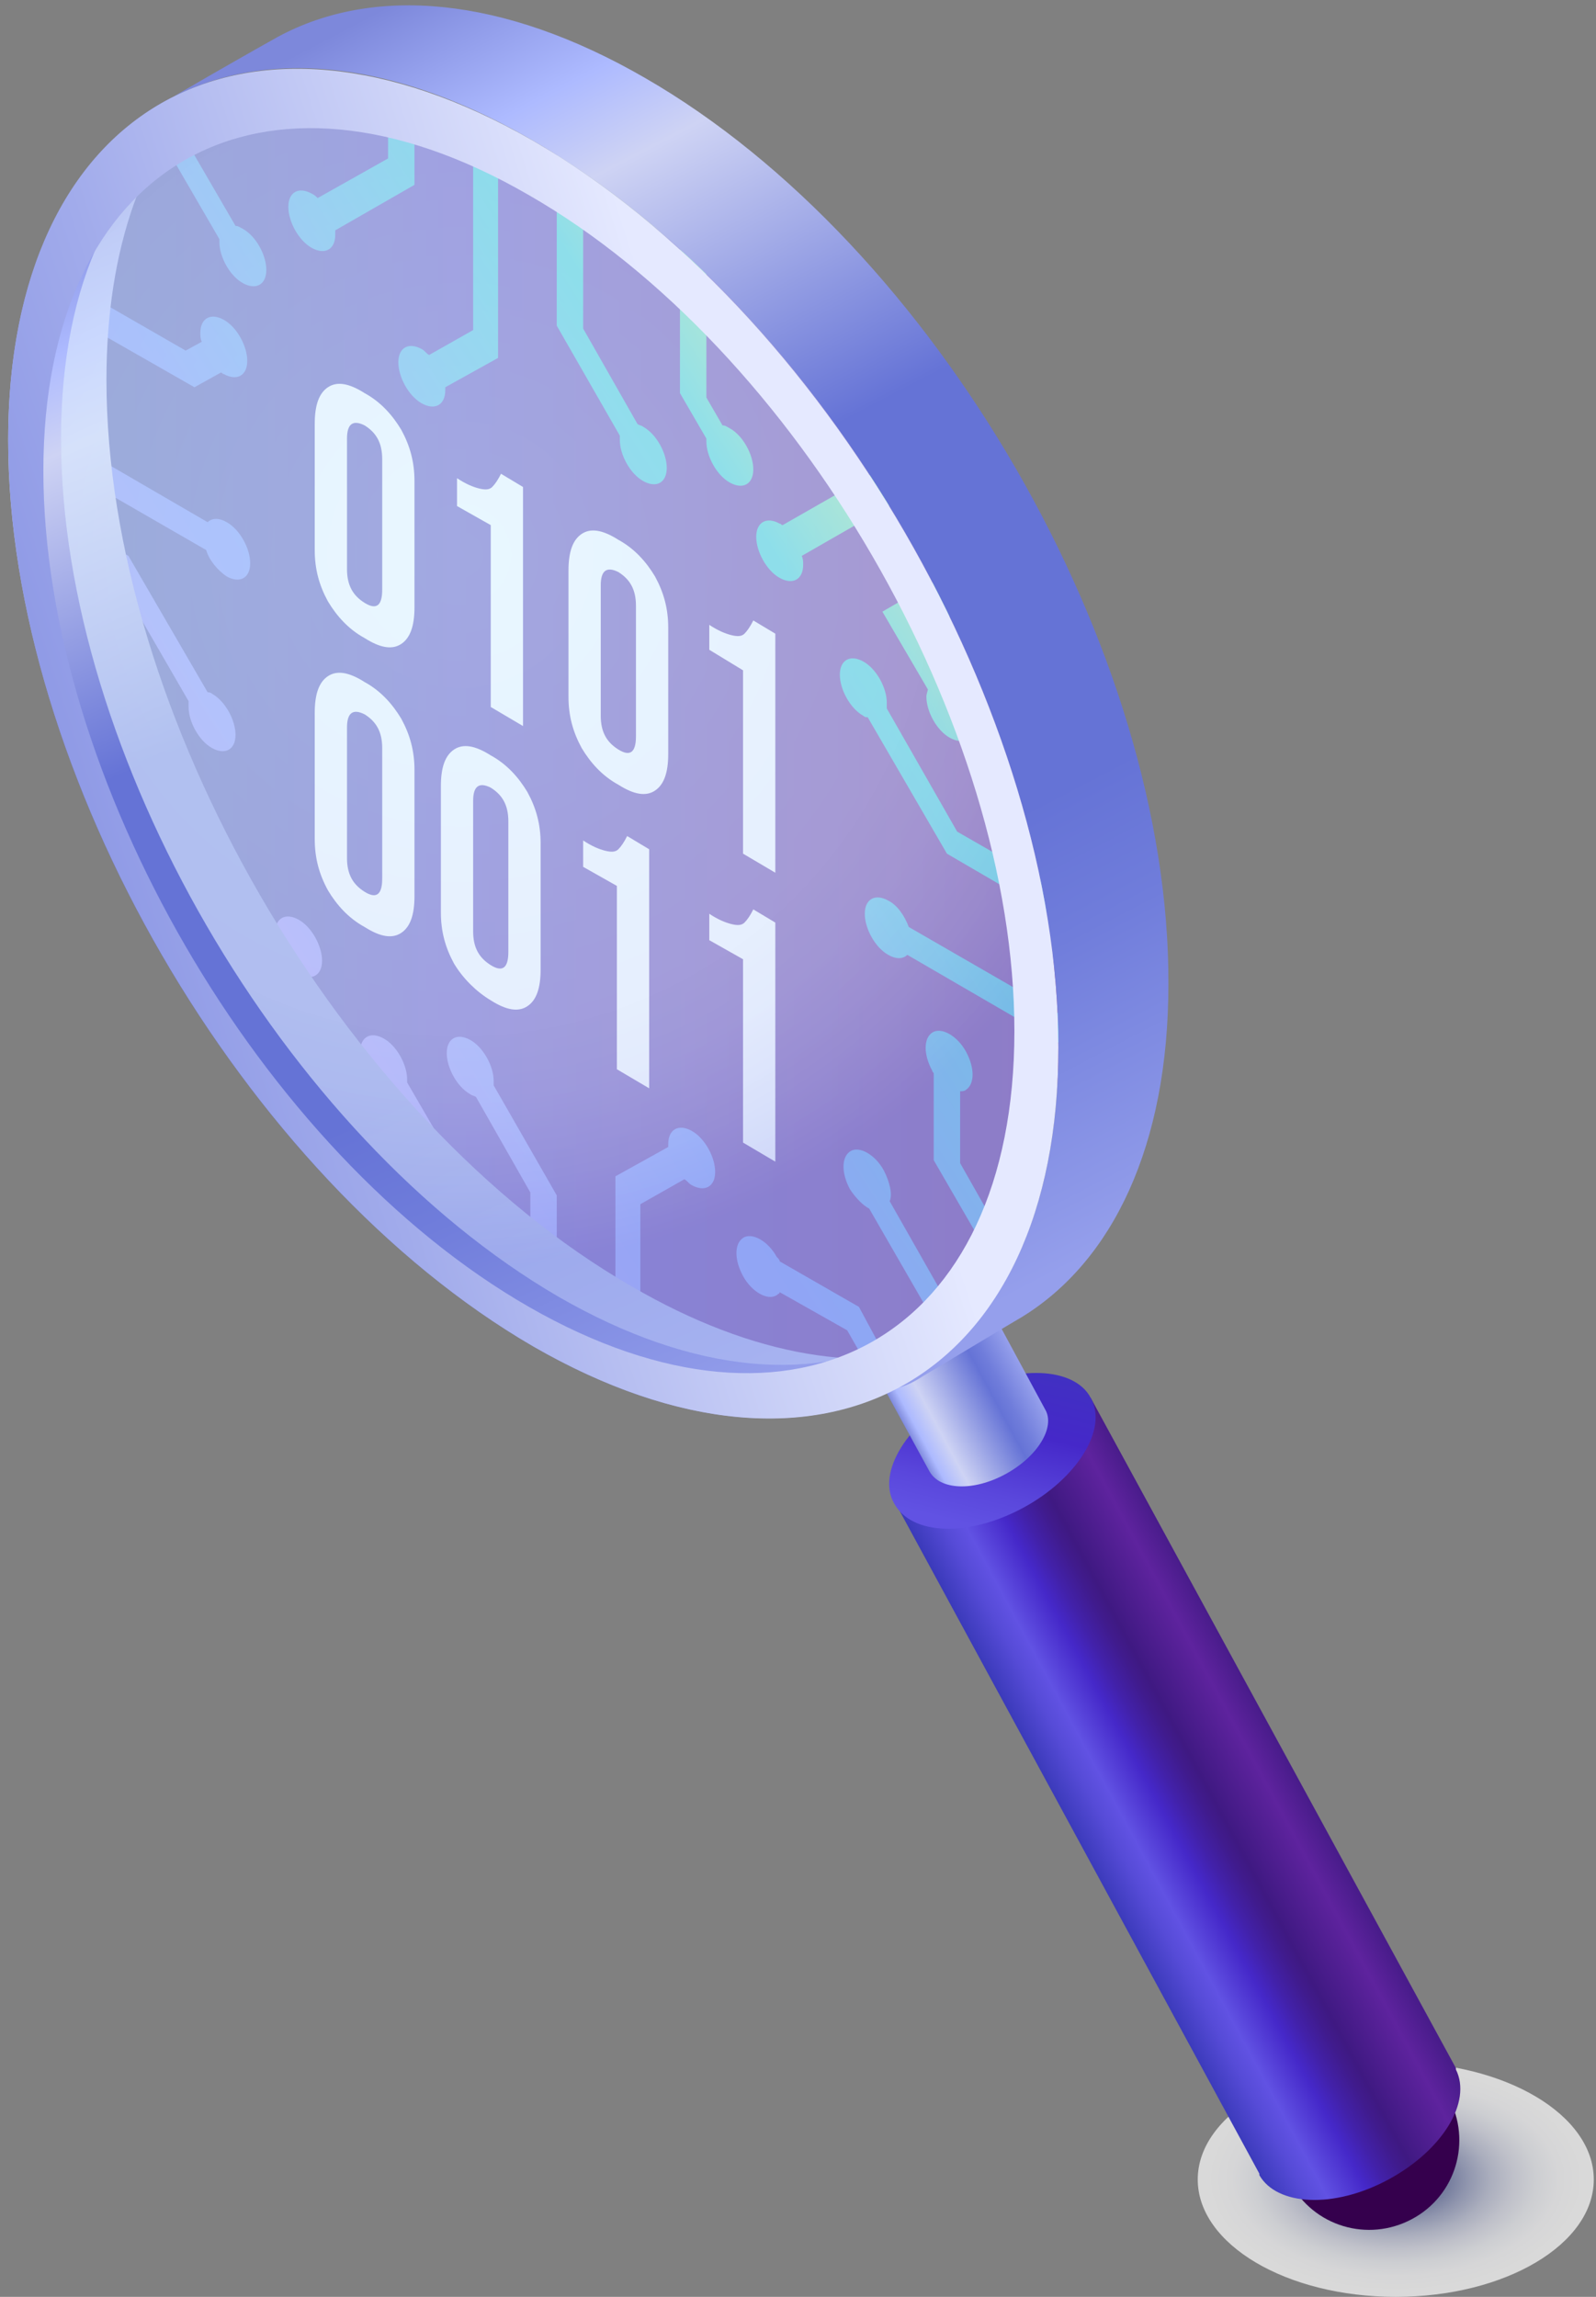 <svg width="155" height="223" viewBox="0 0 155 223" fill="none" xmlns="http://www.w3.org/2000/svg">
<rect x="0" y="0" width="155" height="223" fill="#808080" stroke="none"/>
<path opacity="0.7" d="M135.553 223C146.174 223 154.784 217.9 154.784 211.608C154.784 205.317 146.174 200.216 135.553 200.216C124.932 200.216 116.322 205.317 116.322 211.608C116.322 217.9 124.932 223 135.553 223Z" fill="url(#paint0_radial_45_1199)"/>
<path d="M140.681 203.634C142.961 207.906 141.394 213.175 137.12 215.453C132.847 217.731 127.576 216.165 125.297 211.893C123.017 207.621 124.584 202.352 128.858 200.074C133.131 197.796 138.402 199.362 140.681 203.634Z" fill="#35004D"/>
<path d="M105.923 135.71L86.977 145.963L122.305 211.039C122.305 211.039 122.305 211.039 122.305 211.181C124.015 214.171 129.57 214.456 134.841 211.608C140.112 208.76 142.961 204.061 141.394 200.928C141.394 200.928 141.394 200.928 141.394 200.786L105.923 135.71Z" fill="url(#paint1_linear_45_1199)"/>
<path d="M105.923 135.71C107.632 138.701 104.641 143.542 99.37 146.39C94.1 149.238 88.544 149.096 86.835 145.963C85.125 142.972 88.117 138.131 93.387 135.283C98.658 132.435 104.356 132.72 105.923 135.71Z" fill="url(#paint2_linear_45_1199)"/>
<path d="M94.812 124.461L83.558 130.584L90.253 142.83C91.251 144.681 94.527 144.824 97.661 143.115C100.795 141.406 102.504 138.558 101.507 136.849L94.812 124.461Z" fill="url(#paint3_linear_45_1199)"/>
<path d="M5.209 43.437C5.209 12.394 27.147 0.005 54.071 15.527C81.136 31.19 102.932 68.926 102.932 99.826C102.932 130.869 80.994 143.257 54.071 127.736C27.147 112.215 5.209 74.479 5.209 43.437Z" fill="url(#paint4_linear_45_1199)"/>
<path d="M31.848 58.388C30.993 56.822 30.566 55.255 30.566 53.404V41.158C30.566 39.307 30.993 38.168 31.848 37.598C32.703 37.029 33.842 37.171 35.409 38.168C36.976 39.022 38.116 40.304 38.971 41.728C39.825 43.294 40.253 44.861 40.253 46.712V58.958C40.253 60.809 39.825 61.948 38.971 62.518C38.116 63.087 36.976 62.945 35.409 61.948C33.842 61.094 32.703 59.812 31.848 58.388ZM37.119 57.249V44.576C37.119 43.009 36.549 42.013 35.409 41.301C34.27 40.731 33.7 41.158 33.7 42.582V55.255C33.7 56.822 34.27 57.819 35.409 58.531C36.549 59.243 37.119 58.816 37.119 57.249Z" fill="white"/>
<path d="M47.66 50.984L44.384 49.132V46.427C45.238 46.996 45.951 47.281 46.52 47.424C47.09 47.566 47.518 47.566 47.803 47.281C48.087 46.996 48.372 46.569 48.657 46L50.794 47.281V70.492L47.66 68.641V50.984Z" fill="white"/>
<path d="M56.492 72.628C55.638 71.062 55.21 69.495 55.21 67.644V55.398C55.21 53.547 55.638 52.408 56.492 51.838C57.347 51.268 58.486 51.411 60.053 52.408C61.62 53.262 62.76 54.544 63.615 55.968C64.469 57.534 64.897 59.1 64.897 60.951V73.198C64.897 75.049 64.469 76.188 63.615 76.758C62.76 77.327 61.62 77.185 60.053 76.188C58.486 75.334 57.347 74.052 56.492 72.628ZM61.763 71.489V58.815C61.763 57.249 61.193 56.252 60.053 55.54C58.914 54.971 58.344 55.398 58.344 56.822V69.495C58.344 71.062 58.914 72.058 60.053 72.77C61.193 73.482 61.763 73.055 61.763 71.489Z" fill="white"/>
<path d="M72.162 65.081L68.885 63.087V60.667C69.74 61.236 70.453 61.521 71.022 61.663C71.592 61.806 72.019 61.806 72.304 61.521C72.589 61.236 72.874 60.809 73.159 60.239L75.296 61.521V84.732L72.162 82.881V65.081Z" fill="white"/>
<path d="M31.848 86.441C30.993 84.874 30.566 83.308 30.566 81.457V69.21C30.566 67.359 30.993 66.22 31.848 65.65C32.703 65.081 33.842 65.223 35.409 66.22C36.976 67.075 38.116 68.356 38.971 69.78C39.825 71.346 40.253 72.913 40.253 74.764V87.01C40.253 88.861 39.825 90.001 38.971 90.57C38.116 91.14 36.976 90.997 35.409 90.001C33.842 89.146 32.703 87.865 31.848 86.441ZM37.119 85.301V72.628C37.119 71.062 36.549 70.065 35.409 69.353C34.27 68.783 33.7 69.21 33.7 70.635V83.308C33.7 84.874 34.27 85.871 35.409 86.583C36.549 87.295 37.119 86.868 37.119 85.301Z" fill="white"/>
<path d="M44.099 93.561C43.244 91.994 42.817 90.428 42.817 88.577V76.33C42.817 74.479 43.244 73.34 44.099 72.77C44.954 72.201 46.093 72.343 47.66 73.34C49.227 74.194 50.367 75.476 51.221 76.9C52.076 78.466 52.504 80.033 52.504 81.884V94.13C52.504 95.981 52.076 97.121 51.221 97.69C50.367 98.26 49.227 98.117 47.66 97.121C46.236 96.266 44.954 94.984 44.099 93.561ZM49.37 92.421V79.748C49.37 78.182 48.8 77.185 47.66 76.473C46.52 75.903 45.951 76.33 45.951 77.754V90.428C45.951 91.994 46.52 92.991 47.66 93.703C48.8 94.415 49.37 93.988 49.37 92.421Z" fill="white"/>
<path d="M59.911 86.013L56.635 84.162V81.599C57.489 82.169 58.202 82.454 58.771 82.596C59.341 82.738 59.769 82.738 60.053 82.454C60.338 82.169 60.623 81.742 60.908 81.172L63.045 82.454V105.664L59.911 103.813V86.013Z" fill="white"/>
<path d="M72.162 93.133L68.885 91.282V88.719C69.74 89.289 70.453 89.573 71.022 89.716C71.592 89.858 72.019 89.858 72.304 89.573C72.589 89.289 72.874 88.861 73.159 88.292L75.296 89.573V112.784L72.162 110.933V93.133Z" fill="white"/>
<path d="M66.037 24.213C66.037 24.355 66.037 24.355 66.037 24.498V38.168L68.601 42.582C68.601 42.724 68.601 42.724 68.601 42.867C68.601 44.291 69.598 46.142 70.88 46.854C72.162 47.566 73.159 46.996 73.159 45.572C73.159 44.148 72.162 42.297 70.88 41.585C70.595 41.443 70.453 41.3 70.168 41.3L68.601 38.595V26.491C67.746 25.637 66.891 24.925 66.037 24.213Z" fill="url(#paint5_linear_45_1199)"/>
<path d="M84.983 45.857C84.84 46 84.84 46 84.983 45.857L76.008 50.983C75.866 50.983 75.866 50.841 75.723 50.841C74.441 50.129 73.444 50.699 73.444 52.123C73.444 53.547 74.441 55.398 75.723 56.11C77.005 56.822 78.002 56.252 78.002 54.828C78.002 54.544 78.002 54.259 77.86 53.974L86.55 48.99C86.692 48.99 86.692 48.848 86.692 48.848C86.265 47.851 85.552 46.854 84.983 45.857Z" fill="url(#paint6_linear_45_1199)"/>
<path d="M45.951 32.045L41.677 34.465C41.392 34.323 41.25 34.038 40.965 33.896C39.683 33.184 38.686 33.754 38.686 35.177C38.686 36.601 39.683 38.453 40.965 39.165C42.247 39.877 43.244 39.307 43.244 37.883C43.244 37.741 43.244 37.741 43.244 37.598L48.372 34.75V13.106C48.372 12.963 48.372 12.821 48.372 12.679C47.518 12.251 46.663 11.967 45.951 11.682V32.045Z" fill="url(#paint7_linear_45_1199)"/>
<path d="M91.108 56.252L85.695 59.385L90.111 66.932C90.111 67.075 89.969 67.359 89.969 67.644C89.969 69.068 90.966 70.919 92.248 71.631C93.53 72.343 94.527 71.774 94.527 70.35C94.527 68.926 93.53 67.075 92.248 66.362C92.105 66.362 92.105 66.22 91.963 66.22L89.256 61.521L92.817 59.527C92.105 58.388 91.678 57.391 91.108 56.252Z" fill="url(#paint8_linear_45_1199)"/>
<path d="M54.071 31.617L60.196 42.297C60.196 42.44 60.196 42.582 60.196 42.724C60.196 44.148 61.193 46 62.475 46.712C63.757 47.424 64.754 46.854 64.754 45.43C64.754 44.006 63.757 42.155 62.475 41.443C62.333 41.3 62.048 41.3 61.905 41.158L56.635 31.902V17.093C55.78 16.523 54.925 16.096 54.071 15.527C54.071 15.527 54.071 15.527 54.071 15.669V31.617Z" fill="url(#paint9_linear_45_1199)"/>
<path d="M22.019 55.968C23.301 56.679 24.298 56.11 24.298 54.686C24.298 53.262 23.301 51.411 22.019 50.699C21.306 50.272 20.594 50.272 20.167 50.699L5.209 42.013C5.209 42.44 5.209 43.009 5.209 43.437C5.209 43.864 5.209 44.433 5.209 44.861L20.024 53.404C20.309 54.401 21.164 55.398 22.019 55.968Z" fill="url(#paint10_linear_45_1199)"/>
<path d="M54.071 116.059L47.945 105.379C47.945 105.237 47.945 105.095 47.945 104.952C47.945 103.528 46.948 101.677 45.666 100.965C44.384 100.253 43.387 100.823 43.387 102.247C43.387 103.671 44.384 105.522 45.666 106.234C45.808 106.376 46.093 106.376 46.236 106.519L51.506 115.775V126.17C52.361 126.739 53.216 127.166 54.071 127.736C54.071 127.736 54.071 127.736 54.071 127.594V116.059Z" fill="url(#paint11_linear_45_1199)"/>
<path d="M86.265 87.437C84.983 86.725 83.986 87.295 83.986 88.719C83.986 90.143 84.983 91.994 86.265 92.706C86.977 93.133 87.689 93.133 88.117 92.706L103.074 101.392C103.074 100.965 103.074 100.396 103.074 99.968C103.074 99.541 103.074 98.972 103.074 98.544L88.259 90.001C87.832 88.861 87.119 87.865 86.265 87.437Z" fill="url(#paint12_linear_45_1199)"/>
<path d="M86.122 68.783C86.122 68.641 86.122 68.356 86.122 68.214C86.122 66.79 85.125 64.939 83.843 64.227C82.561 63.515 81.564 64.084 81.564 65.508C81.564 66.932 82.561 68.783 83.843 69.495C83.985 69.638 84.128 69.638 84.27 69.638L91.963 82.881L102.219 88.861C102.077 87.865 101.934 86.725 101.65 85.729L92.96 80.745L86.122 68.783Z" fill="url(#paint13_linear_45_1199)"/>
<path d="M37.688 15.384L30.851 19.229C30.708 19.087 30.566 18.944 30.281 18.802C28.999 18.09 28.002 18.659 28.002 20.083C28.002 21.507 28.999 23.358 30.281 24.07C31.563 24.782 32.56 24.213 32.56 22.789C32.56 22.646 32.56 22.504 32.56 22.362L40.253 17.947V9.831C39.398 9.688 38.543 9.403 37.688 9.261V15.384Z" fill="url(#paint14_linear_45_1199)"/>
<path d="M6.919 30.763L18.885 37.598L21.449 36.174C21.591 36.174 21.591 36.317 21.734 36.317C23.016 37.029 24.013 36.459 24.013 35.035C24.013 33.611 23.016 31.76 21.734 31.048C20.452 30.336 19.455 30.905 19.455 32.33C19.455 32.614 19.455 32.899 19.597 33.184L18.03 34.038L7.631 28.058C7.346 28.912 7.204 29.624 6.919 30.478C6.776 30.621 6.776 30.621 6.919 30.763Z" fill="url(#paint15_linear_45_1199)"/>
<path d="M83.416 126.882L75.723 122.467C75.723 122.325 75.581 122.182 75.438 122.04C74.584 120.474 73.017 119.619 72.162 120.189C71.307 120.758 71.307 122.325 72.162 123.891C73.017 125.458 74.584 126.312 75.438 125.742C75.581 125.6 75.723 125.6 75.723 125.458L82.276 129.16L84.555 133.147C85.267 132.862 85.837 132.72 86.407 132.435L83.416 126.882Z" fill="url(#paint16_linear_45_1199)"/>
<path d="M62.19 116.914L66.464 114.493C66.749 114.635 66.891 114.92 67.176 115.062C68.458 115.774 69.455 115.205 69.455 113.781C69.455 112.357 68.458 110.506 67.176 109.794C65.894 109.082 64.897 109.651 64.897 111.075C64.897 111.218 64.897 111.218 64.897 111.36L59.769 114.208V130.157C59.769 130.299 59.769 130.441 59.769 130.584C60.623 131.011 61.478 131.296 62.19 131.581V116.914Z" fill="url(#paint17_linear_45_1199)"/>
<path d="M86.407 116.629C86.692 115.917 86.407 114.778 85.837 113.639C84.983 112.072 83.416 111.218 82.561 111.787C81.706 112.357 81.706 113.923 82.561 115.49C83.131 116.344 83.843 117.056 84.413 117.341L91.393 129.445C91.963 129.018 92.533 128.59 92.96 128.163L86.407 116.629Z" fill="url(#paint18_linear_45_1199)"/>
<path d="M93.245 112.927V105.949C93.387 105.949 93.672 105.949 93.815 105.807C94.669 105.237 94.669 103.671 93.815 102.104C92.96 100.538 91.393 99.684 90.538 100.253C89.683 100.823 89.683 102.389 90.538 103.955C90.538 104.098 90.681 104.098 90.681 104.24C90.681 104.24 90.681 104.24 90.681 104.383V112.642L96.949 123.464C97.376 122.894 97.803 122.182 98.088 121.47L93.245 112.927Z" fill="url(#paint19_linear_45_1199)"/>
<path d="M17.175 87.01L22.589 83.877L18.172 76.33C18.172 76.188 18.315 75.903 18.315 75.618C18.315 74.194 17.318 72.343 16.036 71.631C14.754 70.919 13.757 71.489 13.757 72.913C13.757 74.337 14.754 76.188 16.036 76.9C16.178 76.9 16.178 77.042 16.321 77.042L19.027 81.742L15.466 83.735C16.036 85.017 16.606 86.013 17.175 87.01Z" fill="url(#paint20_linear_45_1199)"/>
<path d="M11.477 56.252L18.315 68.071C18.315 68.214 18.315 68.499 18.315 68.641C18.315 70.065 19.312 71.916 20.594 72.628C21.876 73.34 22.873 72.77 22.873 71.346C22.873 69.922 21.876 68.071 20.594 67.359C20.452 67.217 20.309 67.217 20.167 67.217L12.474 53.974L5.352 49.844C5.494 50.841 5.494 51.838 5.637 52.977L11.477 56.252Z" fill="url(#paint21_linear_45_1199)"/>
<path d="M42.105 119.192C42.105 119.05 42.105 119.05 42.105 118.907V109.509L39.54 105.095C39.54 104.952 39.54 104.952 39.54 104.81C39.54 103.386 38.543 101.535 37.261 100.823C35.979 100.111 34.982 100.68 34.982 102.104C34.982 103.528 35.979 105.379 37.261 106.091C37.546 106.234 37.688 106.376 37.973 106.376L39.54 109.082V116.771C40.395 117.768 41.25 118.48 42.105 119.192Z" fill="url(#paint22_linear_45_1199)"/>
<path d="M16.178 14.387L21.306 23.216C21.306 23.358 21.306 23.358 21.306 23.501C21.306 24.925 22.304 26.776 23.586 27.488C24.868 28.2 25.865 27.63 25.865 26.206C25.865 24.782 24.868 22.931 23.586 22.219C23.301 22.077 23.158 21.934 22.873 21.934L17.745 13.106C17.175 13.533 16.606 13.96 16.178 14.387Z" fill="url(#paint23_linear_45_1199)"/>
<path d="M23.301 97.405L28.714 94.415C28.857 94.415 28.857 94.557 28.999 94.557C30.281 95.269 31.278 94.7 31.278 93.276C31.278 91.852 30.281 90.001 28.999 89.289C27.717 88.577 26.72 89.146 26.72 90.57C26.72 90.855 26.72 91.14 26.862 91.424L21.734 94.272C21.591 94.272 21.591 94.415 21.591 94.415C22.019 95.554 22.589 96.551 23.301 97.405Z" fill="url(#paint24_linear_45_1199)"/>
<path d="M61.336 124.888C33.13 108.655 10.338 69.21 10.338 36.886C10.338 23.928 14.041 14.103 20.309 7.979C8.486 11.824 0.793 24.07 0.793 42.724C0.793 75.049 23.586 114.351 51.791 130.726C68.601 140.409 83.558 139.697 92.817 130.584C84.27 133.432 73.302 131.865 61.336 124.888Z" fill="url(#paint25_linear_45_1199)"/>
<path opacity="0.3" d="M54.213 15.099C27.574 -0.28 5.922 11.967 5.922 42.582C5.922 73.198 27.574 110.363 54.213 125.885C80.852 141.264 102.504 129.018 102.504 98.402C102.504 67.787 80.852 30.478 54.213 15.099Z" fill="url(#paint26_radial_45_1199)"/>
<path opacity="0.5" d="M54.213 15.099C27.574 -0.28 5.922 11.967 5.922 42.582C5.922 73.198 27.574 110.363 54.213 125.885C80.852 141.264 102.504 129.018 102.504 98.402C102.504 67.787 80.852 30.478 54.213 15.099Z" fill="url(#paint27_radial_45_1199)"/>
<path d="M62.618 7.552C48.8 -0.422 36.264 -1.419 27.005 3.565C26.72 3.708 13.614 11.112 13.187 11.682C22.589 4.562 36.406 4.704 51.791 13.675C79.997 29.909 102.789 69.353 102.789 101.677C102.789 118.195 96.806 129.587 87.262 134.713C87.974 134.571 88.829 134.144 89.684 133.574C89.969 133.432 98.943 128.021 99.228 127.878C108.06 122.467 113.473 111.218 113.473 95.554C113.616 63.23 90.823 23.786 62.618 7.552Z" fill="url(#paint28_linear_45_1199)"/>
<path d="M51.791 13.675C23.586 -2.558 0.793 10.4 0.793 42.724C0.793 75.049 23.586 114.351 51.791 130.726C79.997 146.96 102.789 134.001 102.789 101.677C102.789 69.353 79.997 30.051 51.791 13.675ZM51.364 126.882C25.295 111.93 4.212 75.476 4.212 45.715C4.212 15.954 25.295 3.85 51.364 18.944C77.433 33.896 98.516 70.35 98.516 100.111C98.516 129.872 77.433 141.833 51.364 126.882Z" fill="url(#paint29_linear_45_1199)"/>
<defs>
<radialGradient id="paint0_radial_45_1199" cx="0" cy="0" r="1" gradientUnits="userSpaceOnUse" gradientTransform="translate(135.519 211.574) scale(19.173 11.392)">
<stop offset="0.182" stop-color="#4D5A96"/>
<stop offset="0.248" stop-color="#6A75A7"/>
<stop offset="0.364" stop-color="#979FC2"/>
<stop offset="0.481" stop-color="#BDC2D8"/>
<stop offset="0.597" stop-color="#DADCE9"/>
<stop offset="0.712" stop-color="#EEF0F5"/>
<stop offset="0.825" stop-color="#FBFBFD"/>
<stop offset="0.934" stop-color="white"/>
</radialGradient>
<linearGradient id="paint1_linear_45_1199" x1="106.084" y1="181.255" x2="125.022" y2="171.046" gradientUnits="userSpaceOnUse">
<stop stop-color="#3B3ABA"/>
<stop offset="0.143" stop-color="#564BD7"/>
<stop offset="0.227" stop-color="#6152E3"/>
<stop offset="0.399" stop-color="#4528C9"/>
<stop offset="0.483" stop-color="#4221A9"/>
<stop offset="0.574" stop-color="#401B8D"/>
<stop offset="0.626" stop-color="#3F1982"/>
<stop offset="0.869" stop-color="#5E239E"/>
<stop offset="1" stop-color="#491C8B"/>
</linearGradient>
<linearGradient id="paint2_linear_45_1199" x1="100.11" y1="125.736" x2="94.653" y2="148.155" gradientUnits="userSpaceOnUse">
<stop stop-color="#3B3ABA"/>
<stop offset="0.167" stop-color="#3F34BF"/>
<stop offset="0.571" stop-color="#4528C9"/>
<stop offset="0.594" stop-color="#472BCB"/>
<stop offset="0.852" stop-color="#5A47DC"/>
<stop offset="1" stop-color="#6152E3"/>
</linearGradient>
<linearGradient id="paint3_linear_45_1199" x1="87.735" y1="138.322" x2="98.95" y2="132.276" gradientUnits="userSpaceOnUse">
<stop stop-color="#7D88DB"/>
<stop offset="0.076" stop-color="#ADBAFF"/>
<stop offset="0.222" stop-color="#CED3F4"/>
<stop offset="0.702" stop-color="#6573D6"/>
<stop offset="0.796" stop-color="#707DDB"/>
<stop offset="0.96" stop-color="#8D98E8"/>
<stop offset="1" stop-color="#959FEC"/>
</linearGradient>
<linearGradient id="paint4_linear_45_1199" x1="5.172" y1="43.447" x2="103.026" y2="43.447" gradientUnits="userSpaceOnUse">
<stop offset="0.005" stop-color="#273B98"/>
<stop offset="0.227" stop-color="#2F2BA2"/>
<stop offset="0.399" stop-color="#361CAC"/>
<stop offset="0.768" stop-color="#440B89"/>
<stop offset="1" stop-color="#4E0070"/>
</linearGradient>
<linearGradient id="paint5_linear_45_1199" x1="78.142" y1="24.735" x2="0.782" y2="74.337" gradientUnits="userSpaceOnUse">
<stop offset="0.005" stop-color="#B4F759"/>
<stop offset="0.049" stop-color="#90ED6F"/>
<stop offset="0.147" stop-color="#35D5A5"/>
<stop offset="0.202" stop-color="#00C7C5"/>
<stop offset="0.408" stop-color="#2D9BE0"/>
<stop offset="0.596" stop-color="#5277F7"/>
<stop offset="0.662" stop-color="#5B76F7"/>
<stop offset="0.768" stop-color="#7374F6"/>
<stop offset="0.902" stop-color="#9A70F4"/>
<stop offset="1" stop-color="#BB6DF3"/>
</linearGradient>
<linearGradient id="paint6_linear_45_1199" x1="89.245" y1="38.872" x2="6.534" y2="91.905" gradientUnits="userSpaceOnUse">
<stop offset="0.005" stop-color="#B4F759"/>
<stop offset="0.049" stop-color="#90ED6F"/>
<stop offset="0.147" stop-color="#35D5A5"/>
<stop offset="0.202" stop-color="#00C7C5"/>
<stop offset="0.408" stop-color="#2D9BE0"/>
<stop offset="0.596" stop-color="#5277F7"/>
<stop offset="0.662" stop-color="#5B76F7"/>
<stop offset="0.768" stop-color="#7374F6"/>
<stop offset="0.902" stop-color="#9A70F4"/>
<stop offset="1" stop-color="#BB6DF3"/>
</linearGradient>
<linearGradient id="paint7_linear_45_1199" x1="63.386" y1="3.35" x2="-16.996" y2="54.89" gradientUnits="userSpaceOnUse">
<stop offset="0.005" stop-color="#B4F759"/>
<stop offset="0.049" stop-color="#90ED6F"/>
<stop offset="0.147" stop-color="#35D5A5"/>
<stop offset="0.202" stop-color="#00C7C5"/>
<stop offset="0.408" stop-color="#2D9BE0"/>
<stop offset="0.596" stop-color="#5277F7"/>
<stop offset="0.662" stop-color="#5B76F7"/>
<stop offset="0.768" stop-color="#7374F6"/>
<stop offset="0.902" stop-color="#9A70F4"/>
<stop offset="1" stop-color="#BB6DF3"/>
</linearGradient>
<linearGradient id="paint8_linear_45_1199" x1="99.085" y1="54.158" x2="20.97" y2="104.245" gradientUnits="userSpaceOnUse">
<stop offset="0.005" stop-color="#B4F759"/>
<stop offset="0.049" stop-color="#90ED6F"/>
<stop offset="0.147" stop-color="#35D5A5"/>
<stop offset="0.202" stop-color="#00C7C5"/>
<stop offset="0.408" stop-color="#2D9BE0"/>
<stop offset="0.596" stop-color="#5277F7"/>
<stop offset="0.662" stop-color="#5B76F7"/>
<stop offset="0.768" stop-color="#7374F6"/>
<stop offset="0.902" stop-color="#9A70F4"/>
<stop offset="1" stop-color="#BB6DF3"/>
</linearGradient>
<linearGradient id="paint9_linear_45_1199" x1="71.272" y1="16.242" x2="-4.402" y2="64.764" gradientUnits="userSpaceOnUse">
<stop offset="0.005" stop-color="#B4F759"/>
<stop offset="0.049" stop-color="#90ED6F"/>
<stop offset="0.147" stop-color="#35D5A5"/>
<stop offset="0.202" stop-color="#00C7C5"/>
<stop offset="0.408" stop-color="#2D9BE0"/>
<stop offset="0.596" stop-color="#5277F7"/>
<stop offset="0.662" stop-color="#5B76F7"/>
<stop offset="0.768" stop-color="#7374F6"/>
<stop offset="0.902" stop-color="#9A70F4"/>
<stop offset="1" stop-color="#BB6DF3"/>
</linearGradient>
<linearGradient id="paint10_linear_45_1199" x1="61.673" y1="-9.071" x2="-26.58" y2="47.516" gradientUnits="userSpaceOnUse">
<stop offset="0.005" stop-color="#B4F759"/>
<stop offset="0.049" stop-color="#90ED6F"/>
<stop offset="0.147" stop-color="#35D5A5"/>
<stop offset="0.202" stop-color="#00C7C5"/>
<stop offset="0.408" stop-color="#2D9BE0"/>
<stop offset="0.596" stop-color="#5277F7"/>
<stop offset="0.662" stop-color="#5B76F7"/>
<stop offset="0.768" stop-color="#7374F6"/>
<stop offset="0.902" stop-color="#9A70F4"/>
<stop offset="1" stop-color="#BB6DF3"/>
</linearGradient>
<linearGradient id="paint11_linear_45_1199" x1="94.844" y1="57.973" x2="19.714" y2="106.146" gradientUnits="userSpaceOnUse">
<stop offset="0.005" stop-color="#B4F759"/>
<stop offset="0.049" stop-color="#90ED6F"/>
<stop offset="0.147" stop-color="#35D5A5"/>
<stop offset="0.202" stop-color="#00C7C5"/>
<stop offset="0.408" stop-color="#2D9BE0"/>
<stop offset="0.596" stop-color="#5277F7"/>
<stop offset="0.662" stop-color="#5B76F7"/>
<stop offset="0.768" stop-color="#7374F6"/>
<stop offset="0.902" stop-color="#9A70F4"/>
<stop offset="1" stop-color="#BB6DF3"/>
</linearGradient>
<linearGradient id="paint12_linear_45_1199" x1="113.585" y1="69.887" x2="25.332" y2="126.473" gradientUnits="userSpaceOnUse">
<stop offset="0.005" stop-color="#B4F759"/>
<stop offset="0.049" stop-color="#90ED6F"/>
<stop offset="0.147" stop-color="#35D5A5"/>
<stop offset="0.202" stop-color="#00C7C5"/>
<stop offset="0.408" stop-color="#2D9BE0"/>
<stop offset="0.596" stop-color="#5277F7"/>
<stop offset="0.662" stop-color="#5B76F7"/>
<stop offset="0.768" stop-color="#7374F6"/>
<stop offset="0.902" stop-color="#9A70F4"/>
<stop offset="1" stop-color="#BB6DF3"/>
</linearGradient>
<linearGradient id="paint13_linear_45_1199" x1="105.802" y1="59.687" x2="18.375" y2="115.743" gradientUnits="userSpaceOnUse">
<stop offset="0.005" stop-color="#B4F759"/>
<stop offset="0.049" stop-color="#90ED6F"/>
<stop offset="0.147" stop-color="#35D5A5"/>
<stop offset="0.202" stop-color="#00C7C5"/>
<stop offset="0.408" stop-color="#2D9BE0"/>
<stop offset="0.596" stop-color="#5277F7"/>
<stop offset="0.662" stop-color="#5B76F7"/>
<stop offset="0.768" stop-color="#7374F6"/>
<stop offset="0.902" stop-color="#9A70F4"/>
<stop offset="1" stop-color="#BB6DF3"/>
</linearGradient>
<linearGradient id="paint14_linear_45_1199" x1="55.981" y1="-8.221" x2="-26.07" y2="44.388" gradientUnits="userSpaceOnUse">
<stop offset="0.005" stop-color="#B4F759"/>
<stop offset="0.049" stop-color="#90ED6F"/>
<stop offset="0.147" stop-color="#35D5A5"/>
<stop offset="0.202" stop-color="#00C7C5"/>
<stop offset="0.408" stop-color="#2D9BE0"/>
<stop offset="0.596" stop-color="#5277F7"/>
<stop offset="0.662" stop-color="#5B76F7"/>
<stop offset="0.768" stop-color="#7374F6"/>
<stop offset="0.902" stop-color="#9A70F4"/>
<stop offset="1" stop-color="#BB6DF3"/>
</linearGradient>
<linearGradient id="paint15_linear_45_1199" x1="54.242" y1="-15.592" x2="-31.809" y2="39.582" gradientUnits="userSpaceOnUse">
<stop offset="0.005" stop-color="#B4F759"/>
<stop offset="0.049" stop-color="#90ED6F"/>
<stop offset="0.147" stop-color="#35D5A5"/>
<stop offset="0.202" stop-color="#00C7C5"/>
<stop offset="0.408" stop-color="#2D9BE0"/>
<stop offset="0.596" stop-color="#5277F7"/>
<stop offset="0.662" stop-color="#5B76F7"/>
<stop offset="0.768" stop-color="#7374F6"/>
<stop offset="0.902" stop-color="#9A70F4"/>
<stop offset="1" stop-color="#BB6DF3"/>
</linearGradient>
<linearGradient id="paint16_linear_45_1199" x1="119.86" y1="76.473" x2="32.904" y2="132.228" gradientUnits="userSpaceOnUse">
<stop offset="0.005" stop-color="#B4F759"/>
<stop offset="0.049" stop-color="#90ED6F"/>
<stop offset="0.147" stop-color="#35D5A5"/>
<stop offset="0.202" stop-color="#00C7C5"/>
<stop offset="0.408" stop-color="#2D9BE0"/>
<stop offset="0.596" stop-color="#5277F7"/>
<stop offset="0.662" stop-color="#5B76F7"/>
<stop offset="0.768" stop-color="#7374F6"/>
<stop offset="0.902" stop-color="#9A70F4"/>
<stop offset="1" stop-color="#BB6DF3"/>
</linearGradient>
<linearGradient id="paint17_linear_45_1199" x1="107.19" y1="66.091" x2="26.362" y2="117.916" gradientUnits="userSpaceOnUse">
<stop offset="0.005" stop-color="#B4F759"/>
<stop offset="0.049" stop-color="#90ED6F"/>
<stop offset="0.147" stop-color="#35D5A5"/>
<stop offset="0.202" stop-color="#00C7C5"/>
<stop offset="0.408" stop-color="#2D9BE0"/>
<stop offset="0.596" stop-color="#5277F7"/>
<stop offset="0.662" stop-color="#5B76F7"/>
<stop offset="0.768" stop-color="#7374F6"/>
<stop offset="0.902" stop-color="#9A70F4"/>
<stop offset="1" stop-color="#BB6DF3"/>
</linearGradient>
<linearGradient id="paint18_linear_45_1199" x1="114.485" y1="87.099" x2="44.584" y2="131.918" gradientUnits="userSpaceOnUse">
<stop offset="0.005" stop-color="#B4F759"/>
<stop offset="0.049" stop-color="#90ED6F"/>
<stop offset="0.147" stop-color="#35D5A5"/>
<stop offset="0.202" stop-color="#00C7C5"/>
<stop offset="0.408" stop-color="#2D9BE0"/>
<stop offset="0.596" stop-color="#5277F7"/>
<stop offset="0.662" stop-color="#5B76F7"/>
<stop offset="0.768" stop-color="#7374F6"/>
<stop offset="0.902" stop-color="#9A70F4"/>
<stop offset="1" stop-color="#BB6DF3"/>
</linearGradient>
<linearGradient id="paint19_linear_45_1199" x1="116.936" y1="83.263" x2="41.204" y2="131.821" gradientUnits="userSpaceOnUse">
<stop offset="0.005" stop-color="#B4F759"/>
<stop offset="0.049" stop-color="#90ED6F"/>
<stop offset="0.147" stop-color="#35D5A5"/>
<stop offset="0.202" stop-color="#00C7C5"/>
<stop offset="0.408" stop-color="#2D9BE0"/>
<stop offset="0.596" stop-color="#5277F7"/>
<stop offset="0.662" stop-color="#5B76F7"/>
<stop offset="0.768" stop-color="#7374F6"/>
<stop offset="0.902" stop-color="#9A70F4"/>
<stop offset="1" stop-color="#BB6DF3"/>
</linearGradient>
<linearGradient id="paint20_linear_45_1199" x1="68.47" y1="16.139" x2="-9.647" y2="66.226" gradientUnits="userSpaceOnUse">
<stop offset="0.005" stop-color="#B4F759"/>
<stop offset="0.049" stop-color="#90ED6F"/>
<stop offset="0.147" stop-color="#35D5A5"/>
<stop offset="0.202" stop-color="#00C7C5"/>
<stop offset="0.408" stop-color="#2D9BE0"/>
<stop offset="0.596" stop-color="#5277F7"/>
<stop offset="0.662" stop-color="#5B76F7"/>
<stop offset="0.768" stop-color="#7374F6"/>
<stop offset="0.902" stop-color="#9A70F4"/>
<stop offset="1" stop-color="#BB6DF3"/>
</linearGradient>
<linearGradient id="paint21_linear_45_1199" x1="65.129" y1="-1.776" x2="-21.395" y2="53.702" gradientUnits="userSpaceOnUse">
<stop offset="0.005" stop-color="#B4F759"/>
<stop offset="0.049" stop-color="#90ED6F"/>
<stop offset="0.147" stop-color="#35D5A5"/>
<stop offset="0.202" stop-color="#00C7C5"/>
<stop offset="0.408" stop-color="#2D9BE0"/>
<stop offset="0.596" stop-color="#5277F7"/>
<stop offset="0.662" stop-color="#5B76F7"/>
<stop offset="0.768" stop-color="#7374F6"/>
<stop offset="0.902" stop-color="#9A70F4"/>
<stop offset="1" stop-color="#BB6DF3"/>
</linearGradient>
<linearGradient id="paint22_linear_45_1199" x1="89.493" y1="47.61" x2="12.3" y2="97.106" gradientUnits="userSpaceOnUse">
<stop offset="0.005" stop-color="#B4F759"/>
<stop offset="0.049" stop-color="#90ED6F"/>
<stop offset="0.147" stop-color="#35D5A5"/>
<stop offset="0.202" stop-color="#00C7C5"/>
<stop offset="0.408" stop-color="#2D9BE0"/>
<stop offset="0.596" stop-color="#5277F7"/>
<stop offset="0.662" stop-color="#5B76F7"/>
<stop offset="0.768" stop-color="#7374F6"/>
<stop offset="0.902" stop-color="#9A70F4"/>
<stop offset="1" stop-color="#BB6DF3"/>
</linearGradient>
<linearGradient id="paint23_linear_45_1199" x1="49.943" y1="-14.987" x2="-29.826" y2="36.159" gradientUnits="userSpaceOnUse">
<stop offset="0.005" stop-color="#B4F759"/>
<stop offset="0.049" stop-color="#90ED6F"/>
<stop offset="0.147" stop-color="#35D5A5"/>
<stop offset="0.202" stop-color="#00C7C5"/>
<stop offset="0.408" stop-color="#2D9BE0"/>
<stop offset="0.596" stop-color="#5277F7"/>
<stop offset="0.662" stop-color="#5B76F7"/>
<stop offset="0.768" stop-color="#7374F6"/>
<stop offset="0.902" stop-color="#9A70F4"/>
<stop offset="1" stop-color="#BB6DF3"/>
</linearGradient>
<linearGradient id="paint24_linear_45_1199" x1="81.227" y1="26.665" x2="-1.263" y2="79.557" gradientUnits="userSpaceOnUse">
<stop offset="0.005" stop-color="#B4F759"/>
<stop offset="0.049" stop-color="#90ED6F"/>
<stop offset="0.147" stop-color="#35D5A5"/>
<stop offset="0.202" stop-color="#00C7C5"/>
<stop offset="0.408" stop-color="#2D9BE0"/>
<stop offset="0.596" stop-color="#5277F7"/>
<stop offset="0.662" stop-color="#5B76F7"/>
<stop offset="0.768" stop-color="#7374F6"/>
<stop offset="0.902" stop-color="#9A70F4"/>
<stop offset="1" stop-color="#BB6DF3"/>
</linearGradient>
<linearGradient id="paint25_linear_45_1199" x1="12.484" y1="16.025" x2="65.542" y2="138.923" gradientUnits="userSpaceOnUse">
<stop stop-color="#7D88DB"/>
<stop offset="0.106" stop-color="#ADBAFF"/>
<stop offset="0.172" stop-color="#CED3F4"/>
<stop offset="0.404" stop-color="#6573D6"/>
<stop offset="0.702" stop-color="#6573D6"/>
<stop offset="0.796" stop-color="#707DDB"/>
<stop offset="0.96" stop-color="#8D98E8"/>
<stop offset="1" stop-color="#959FEC"/>
</linearGradient>
<radialGradient id="paint26_radial_45_1199" cx="0" cy="0" r="1" gradientUnits="userSpaceOnUse" gradientTransform="translate(44.679 53.789) scale(69.15 69.123)">
<stop offset="0.005" stop-color="#66CCFF"/>
<stop offset="1" stop-color="#5277F7"/>
</radialGradient>
<radialGradient id="paint27_radial_45_1199" cx="0" cy="0" r="1" gradientUnits="userSpaceOnUse" gradientTransform="translate(44.416 54.316) scale(69.15 69.123)">
<stop offset="0.672" stop-color="white"/>
<stop offset="0.759" stop-color="#F9FAFE"/>
<stop offset="0.876" stop-color="#E8EAFA"/>
<stop offset="1" stop-color="#CED3F4"/>
</radialGradient>
<linearGradient id="paint28_linear_45_1199" x1="40.54" y1="-0.892" x2="104.935" y2="122.415" gradientUnits="userSpaceOnUse">
<stop stop-color="#7D88DB"/>
<stop offset="0.106" stop-color="#ADBAFF"/>
<stop offset="0.172" stop-color="#CED3F4"/>
<stop offset="0.404" stop-color="#6573D6"/>
<stop offset="0.702" stop-color="#6573D6"/>
<stop offset="0.796" stop-color="#707DDB"/>
<stop offset="0.96" stop-color="#8D98E8"/>
<stop offset="1" stop-color="#959FEC"/>
</linearGradient>
<linearGradient id="paint29_linear_45_1199" x1="7.373" y1="86.569" x2="74.713" y2="64.827" gradientUnits="userSpaceOnUse">
<stop stop-color="#8C97E5"/>
<stop offset="0.286" stop-color="#A1ABEB"/>
<stop offset="0.877" stop-color="#D9DEFB"/>
<stop offset="1" stop-color="#E5E9FF"/>
</linearGradient>
</defs>
</svg>
